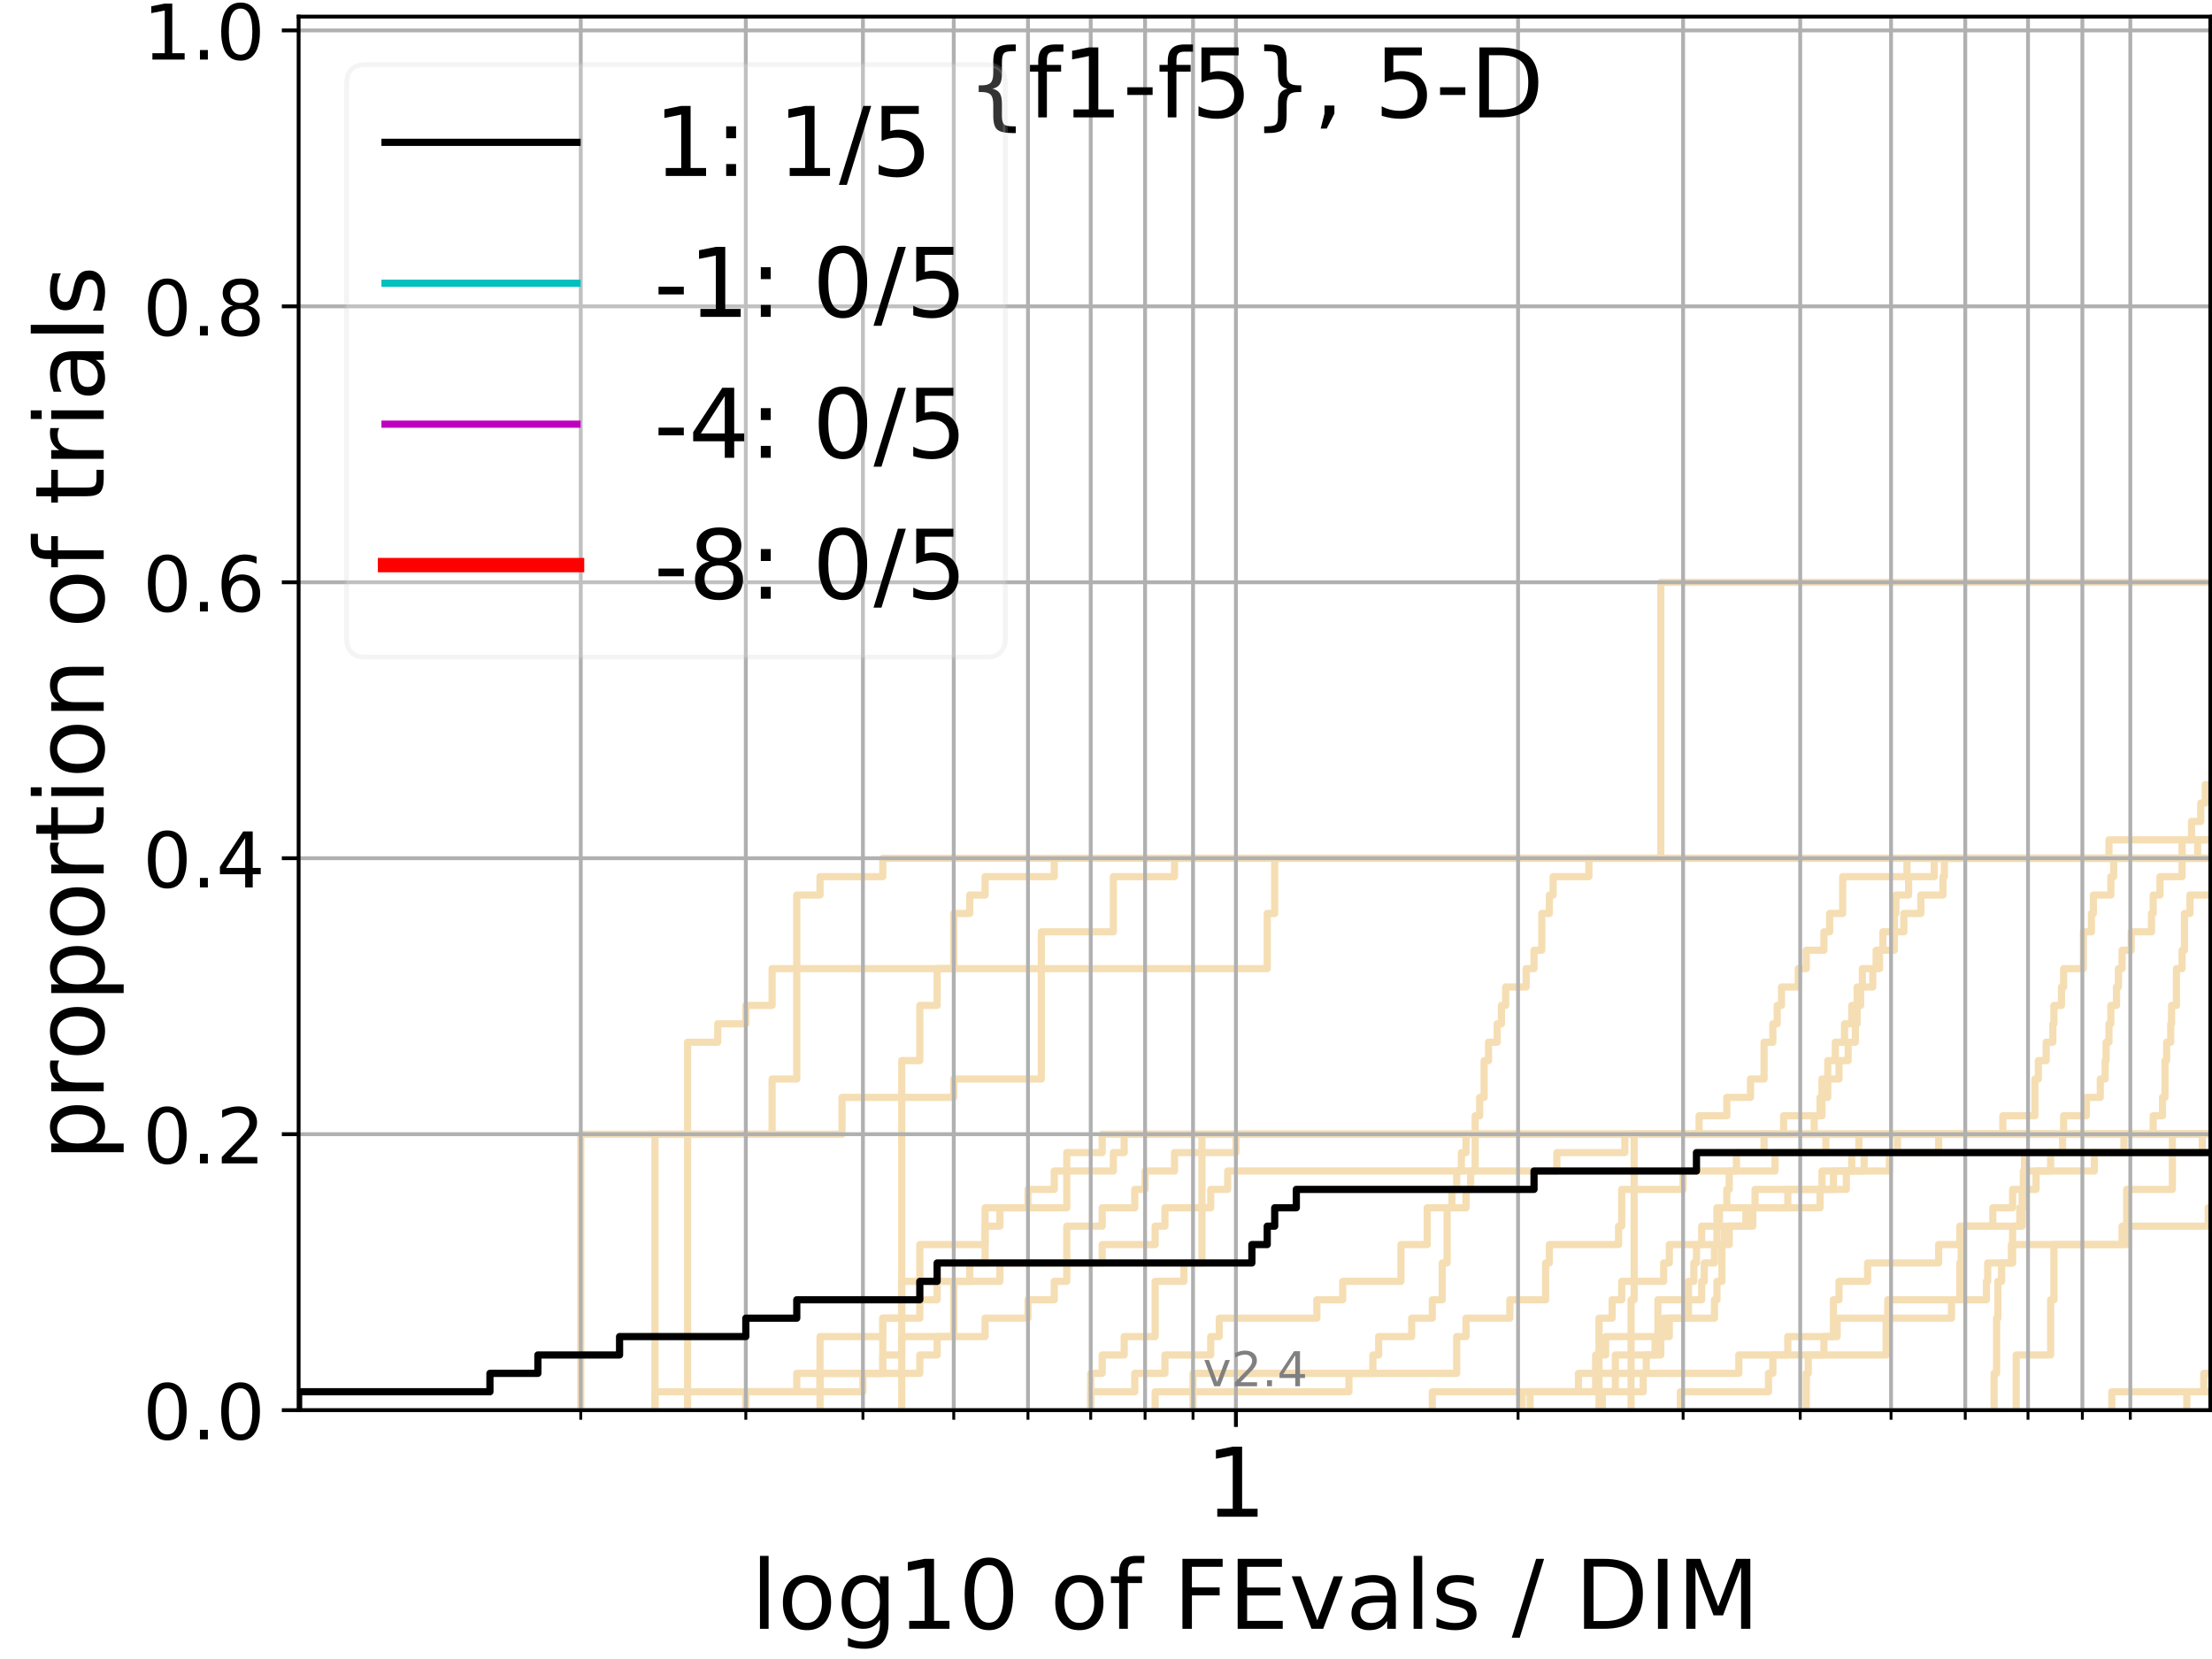 <?xml version="1.0" encoding="utf-8" standalone="no"?>
<!DOCTYPE svg PUBLIC "-//W3C//DTD SVG 1.1//EN"
  "http://www.w3.org/Graphics/SVG/1.1/DTD/svg11.dtd">
<!-- Created with matplotlib (https://matplotlib.org/) -->
<svg height="345.6pt" version="1.1" viewBox="0 0 460.8 345.6" width="460.8pt" xmlns="http://www.w3.org/2000/svg" xmlns:xlink="http://www.w3.org/1999/xlink">
 <defs>
  <style type="text/css">
*{stroke-linecap:butt;stroke-linejoin:round;}
  </style>
 </defs>
 <g id="figure_1">
  <g id="patch_1">
   <path d="M 0 345.6 
L 460.8 345.6 
L 460.8 0 
L 0 0 
z
" style="fill:#ffffff;"/>
  </g>
  <g id="axes_1">
   <g id="patch_2">
    <path d="M 62.208 293.76 
L 460.8 293.76 
L 460.8 3.456 
L 62.208 3.456 
z
" style="fill:#ffffff;"/>
   </g>
   <g id="line2d_1">
    <path clip-path="url(#p53e8b91b74)" d="M 415.402 293.76 
L 415.402 289.928 
L 415.402 289.928 
L 415.402 286.095 
L 415.927 286.095 
L 415.927 282.263 
L 415.927 282.263 
L 415.927 278.43 
L 415.927 278.43 
L 415.927 274.598 
L 416.188 274.598 
L 416.188 270.766 
L 416.188 270.766 
L 416.188 266.933 
L 416.967 266.933 
L 416.967 263.101 
L 419.263 263.101 
L 419.263 259.268 
L 419.263 259.268 
L 419.263 255.436 
L 420.759 255.436 
L 420.759 251.604 
L 421.498 251.604 
L 421.498 247.771 
L 424.152 247.771 
L 424.152 243.939 
L 427.185 243.939 
L 427.185 240.106 
L 429.669 240.106 
L 429.669 236.274 
L 448.547 236.274 
L 448.547 232.442 
L 450.484 232.442 
L 450.484 228.609 
L 451.005 228.609 
L 451.005 224.777 
L 451.005 224.777 
L 451.005 220.944 
L 451.35 220.944 
L 451.35 217.112 
L 452.208 217.112 
L 452.208 213.28 
L 452.378 213.28 
L 452.378 209.447 
L 453.394 209.447 
L 453.394 205.615 
L 453.394 205.615 
L 453.394 201.782 
L 454.563 201.782 
L 454.563 197.95 
L 455.06 197.95 
L 455.06 194.118 
L 455.06 194.118 
L 455.06 190.285 
L 456.207 190.285 
L 456.207 186.453 
L 461.8 186.453 
" style="fill:none;stroke:#f5deb3;stroke-linecap:square;stroke-width:1.5;"/>
   </g>
   <g id="line2d_2">
    <path clip-path="url(#p53e8b91b74)" d="M 339.783 293.76 
L 339.783 282.263 
L 339.783 282.263 
L 339.783 270.766 
L 340.423 270.766 
L 340.423 259.268 
L 340.423 259.268 
L 340.423 247.771 
L 340.423 247.771 
L 340.423 236.274 
L 461.8 236.274 
" style="fill:none;stroke:#f5deb3;stroke-linecap:square;stroke-width:1.5;"/>
   </g>
   <g id="line2d_3">
    <path clip-path="url(#p53e8b91b74)" d="M 187.845 293.76 
L 187.845 289.928 
L 187.845 289.928 
L 187.845 286.095 
L 187.845 286.095 
L 187.845 282.263 
L 187.845 282.263 
L 187.845 278.43 
L 187.845 278.43 
L 187.845 274.598 
L 187.845 274.598 
L 187.845 270.766 
L 187.845 270.766 
L 187.845 266.933 
L 187.845 266.933 
L 187.845 263.101 
L 187.845 263.101 
L 187.845 259.268 
L 187.845 259.268 
L 187.845 255.436 
L 187.845 255.436 
L 187.845 251.604 
L 187.845 251.604 
L 187.845 247.771 
L 187.845 247.771 
L 187.845 243.939 
L 187.845 243.939 
L 187.845 240.106 
L 187.845 240.106 
L 187.845 236.274 
L 187.845 236.274 
L 187.845 232.442 
L 187.845 232.442 
L 187.845 228.609 
L 187.845 228.609 
L 187.845 224.777 
L 187.845 224.777 
L 187.845 220.944 
L 191.615 220.944 
L 191.615 217.112 
L 191.615 217.112 
L 191.615 213.28 
L 191.615 213.28 
L 191.615 209.447 
L 195.224 209.447 
L 195.224 205.615 
L 195.224 205.615 
L 195.224 201.782 
L 198.685 201.782 
L 198.685 197.95 
L 198.685 197.95 
L 198.685 194.118 
L 198.685 194.118 
L 198.685 190.285 
L 202.011 190.285 
L 202.011 186.453 
L 205.211 186.453 
L 205.211 182.621 
L 219.619 182.621 
L 219.619 178.788 
L 461.8 178.788 
" style="fill:none;stroke:#f5deb3;stroke-linecap:square;stroke-width:1.5;"/>
   </g>
   <g id="line2d_4">
    <path clip-path="url(#p53e8b91b74)" d="M 136.446 293.76 
L 136.446 289.928 
L 170.829 289.928 
L 170.829 286.095 
L 191.615 286.095 
L 191.615 282.263 
L 195.224 282.263 
L 195.224 278.43 
L 205.211 278.43 
L 205.211 274.598 
L 214.146 274.598 
L 214.146 270.766 
L 219.619 270.766 
L 219.619 266.933 
L 222.228 266.933 
L 222.228 263.101 
L 222.228 263.101 
L 222.228 259.268 
L 222.228 259.268 
L 222.228 255.436 
L 229.606 255.436 
L 229.606 251.604 
L 236.394 251.604 
L 236.394 247.771 
L 238.541 247.771 
L 238.541 243.939 
L 244.673 243.939 
L 244.673 240.106 
L 257.463 240.106 
L 257.463 236.274 
L 429.891 236.274 
L 429.891 232.442 
L 434.639 232.442 
L 434.639 228.609 
L 437.528 228.609 
L 437.528 224.777 
L 438.537 224.777 
L 438.537 220.944 
L 438.737 220.944 
L 438.737 217.112 
L 439.335 217.112 
L 439.335 213.28 
L 439.731 213.28 
L 439.731 209.447 
L 440.909 209.447 
L 440.909 205.615 
L 441.298 205.615 
L 441.298 201.782 
L 442.07 201.782 
L 442.07 197.95 
L 443.972 197.95 
L 443.972 194.118 
L 448.19 194.118 
L 448.19 190.285 
L 448.547 190.285 
L 448.547 186.453 
L 449.96 186.453 
L 449.96 182.621 
L 454.563 182.621 
L 454.563 178.788 
L 461.8 178.788 
" style="fill:none;stroke:#f5deb3;stroke-linecap:square;stroke-width:1.5;"/>
   </g>
   <g id="line2d_5">
    <path clip-path="url(#p53e8b91b74)" d="M 439.928 293.76 
L 439.928 289.928 
L 459.087 289.928 
L 459.087 286.095 
L 461.8 286.095 
" style="fill:none;stroke:#f5deb3;stroke-linecap:square;stroke-width:1.5;"/>
   </g>
   <g id="line2d_6"/>
   <g id="line2d_7">
    <path clip-path="url(#p53e8b91b74)" d="M 333.795 293.76 
L 333.795 289.928 
L 336.509 289.928 
L 336.509 286.095 
L 342.936 286.095 
L 342.936 282.263 
L 345.976 282.263 
L 345.976 278.43 
L 347.748 278.43 
L 347.748 274.598 
L 351.746 274.598 
L 351.746 266.933 
L 352.855 266.933 
L 352.855 263.101 
L 353.404 263.101 
L 353.404 259.268 
L 354.491 259.268 
L 354.491 255.436 
L 357.671 255.436 
L 357.671 251.604 
L 359.727 251.604 
L 359.727 247.771 
L 360.233 247.771 
L 360.233 243.939 
L 361.734 243.939 
L 361.734 240.106 
L 367.485 240.106 
L 367.485 236.274 
L 461.8 236.274 
L 461.8 236.274 
" style="fill:none;stroke:#f5deb3;stroke-linecap:square;stroke-width:1.5;"/>
   </g>
   <g id="line2d_8">
    <path clip-path="url(#p53e8b91b74)" d="M 0 0 
" style="fill:none;stroke:#f5deb3;stroke-linecap:square;stroke-width:1.5;"/>
   </g>
   <g id="line2d_9">
    <path clip-path="url(#p53e8b91b74)" d="M 227.218 293.76 
L 227.218 289.928 
L 236.394 289.928 
L 236.394 286.095 
L 242.678 286.095 
L 242.678 282.263 
L 252.216 282.263 
L 252.216 278.43 
L 254.001 278.43 
L 254.001 274.598 
L 274.325 274.598 
L 274.325 270.766 
L 279.711 270.766 
L 279.711 266.933 
L 291.846 266.933 
L 291.846 263.101 
L 291.846 263.101 
L 291.846 259.268 
L 297.318 259.268 
L 297.318 255.436 
L 297.318 255.436 
L 297.318 251.604 
L 302.459 251.604 
L 302.459 247.771 
L 303.451 247.771 
L 303.451 243.939 
L 304.431 243.939 
L 304.431 240.106 
L 305.4 240.106 
L 305.4 236.274 
L 461.8 236.274 
" style="fill:none;stroke:#f5deb3;stroke-linecap:square;stroke-width:1.5;"/>
   </g>
   <g id="line2d_10">
    <path clip-path="url(#p53e8b91b74)" d="M 317.084 293.76 
L 317.084 289.928 
L 332.405 289.928 
L 332.405 286.095 
L 333.103 286.095 
L 333.103 274.598 
L 335.838 274.598 
L 335.838 270.766 
L 337.834 270.766 
L 337.834 266.933 
L 346.571 266.933 
L 346.571 263.101 
L 347.748 263.101 
L 347.748 259.268 
L 359.218 259.268 
L 359.218 255.436 
L 365.136 255.436 
L 365.136 251.604 
L 379.155 251.604 
L 379.155 247.771 
L 379.558 247.771 
L 379.558 243.939 
L 393.6 243.939 
L 393.6 240.106 
L 395.286 240.106 
L 395.286 236.274 
L 461.8 236.274 
L 461.8 236.274 
" style="fill:none;stroke:#f5deb3;stroke-linecap:square;stroke-width:1.5;"/>
   </g>
   <g id="line2d_11">
    <path clip-path="url(#p53e8b91b74)" d="M 155.368 293.76 
L 155.368 289.928 
L 179.763 289.928 
L 179.763 286.095 
L 183.901 286.095 
L 183.901 282.263 
L 183.901 282.263 
L 183.901 278.43 
L 183.901 278.43 
L 183.901 274.598 
L 187.845 274.598 
L 187.845 270.766 
L 187.845 270.766 
L 187.845 266.933 
L 191.615 266.933 
L 191.615 263.101 
L 191.615 263.101 
L 191.615 259.268 
L 205.211 259.268 
L 205.211 255.436 
L 205.211 255.436 
L 205.211 251.604 
L 222.228 251.604 
L 222.228 247.771 
L 222.228 247.771 
L 222.228 243.939 
L 231.93 243.939 
L 231.93 240.106 
L 234.191 240.106 
L 234.191 236.274 
L 417.226 236.274 
L 417.226 232.442 
L 423.914 232.442 
L 423.914 228.609 
L 423.914 228.609 
L 423.914 224.777 
L 424.625 224.777 
L 424.625 220.944 
L 426.263 220.944 
L 426.263 217.112 
L 427.642 217.112 
L 427.642 213.28 
L 427.87 213.28 
L 427.87 209.447 
L 429.446 209.447 
L 429.446 205.615 
L 429.891 205.615 
L 429.891 201.782 
L 434.007 201.782 
L 434.007 197.95 
L 434.007 197.95 
L 434.007 194.118 
L 435.683 194.118 
L 435.683 190.285 
L 436.096 190.285 
L 436.096 186.453 
L 439.731 186.453 
L 439.731 182.621 
L 440.322 182.621 
L 440.322 178.788 
L 461.8 178.788 
" style="fill:none;stroke:#f5deb3;stroke-linecap:square;stroke-width:1.5;"/>
   </g>
   <g id="line2d_12">
    <path clip-path="url(#p53e8b91b74)" d="M 143.234 293.76 
L 143.234 289.928 
L 143.234 289.928 
L 143.234 286.095 
L 143.234 286.095 
L 143.234 282.263 
L 143.234 282.263 
L 143.234 278.43 
L 143.234 278.43 
L 143.234 274.598 
L 143.234 274.598 
L 143.234 270.766 
L 143.234 270.766 
L 143.234 266.933 
L 143.234 266.933 
L 143.234 263.101 
L 143.234 263.101 
L 143.234 259.268 
L 143.234 259.268 
L 143.234 255.436 
L 143.234 255.436 
L 143.234 251.604 
L 143.234 251.604 
L 143.234 247.771 
L 143.234 247.771 
L 143.234 243.939 
L 143.234 243.939 
L 143.234 240.106 
L 143.234 240.106 
L 143.234 236.274 
L 175.414 236.274 
L 175.414 232.442 
L 175.414 232.442 
L 175.414 228.609 
L 198.685 228.609 
L 198.685 224.777 
L 216.926 224.777 
L 216.926 220.944 
L 216.926 220.944 
L 216.926 217.112 
L 216.926 217.112 
L 216.926 213.28 
L 216.926 213.28 
L 216.926 209.447 
L 216.926 209.447 
L 216.926 205.615 
L 216.926 205.615 
L 216.926 201.782 
L 216.926 201.782 
L 216.926 197.95 
L 216.926 197.95 
L 216.926 194.118 
L 231.93 194.118 
L 231.93 190.285 
L 231.93 190.285 
L 231.93 186.453 
L 231.93 186.453 
L 231.93 182.621 
L 244.673 182.621 
L 244.673 178.788 
L 454.563 178.788 
L 454.563 174.956 
L 456.532 174.956 
L 456.532 171.123 
L 458.455 171.123 
L 458.455 167.291 
L 459.401 167.291 
L 459.401 163.459 
L 461.8 163.459 
" style="fill:none;stroke:#f5deb3;stroke-linecap:square;stroke-width:1.5;"/>
   </g>
   <g id="line2d_13">
    <path clip-path="url(#p53e8b91b74)" d="M 420.014 293.76 
L 420.014 289.928 
L 420.014 289.928 
L 420.014 286.095 
L 420.014 286.095 
L 420.014 282.263 
L 427.185 282.263 
L 427.185 278.43 
L 427.185 278.43 
L 427.185 274.598 
L 427.185 274.598 
L 427.185 270.766 
L 427.87 270.766 
L 427.87 266.933 
L 427.87 266.933 
L 427.87 263.101 
L 427.87 263.101 
L 427.87 259.268 
L 443.026 259.268 
L 443.026 255.436 
L 443.026 255.436 
L 443.026 251.604 
L 443.026 251.604 
L 443.026 247.771 
L 452.548 247.771 
L 452.548 243.939 
L 452.548 243.939 
L 452.548 240.106 
L 452.548 240.106 
L 452.548 236.274 
L 461.8 236.274 
" style="fill:none;stroke:#f5deb3;stroke-linecap:square;stroke-width:1.5;"/>
   </g>
   <g id="line2d_14">
    <path clip-path="url(#p53e8b91b74)" d="M 227.218 293.76 
L 227.218 289.928 
L 227.218 289.928 
L 227.218 286.095 
L 229.606 286.095 
L 229.606 282.263 
L 234.191 282.263 
L 234.191 278.43 
L 240.635 278.43 
L 240.635 274.598 
L 240.635 274.598 
L 240.635 270.766 
L 240.635 270.766 
L 240.635 266.933 
L 246.623 266.933 
L 246.623 263.101 
L 250.392 263.101 
L 250.392 259.268 
L 250.392 259.268 
L 250.392 255.436 
L 250.392 255.436 
L 250.392 251.604 
L 250.392 251.604 
L 250.392 247.771 
L 250.392 247.771 
L 250.392 243.939 
L 250.392 243.939 
L 250.392 240.106 
L 250.392 240.106 
L 250.392 236.274 
L 353.949 236.274 
L 353.949 232.442 
L 359.727 232.442 
L 359.727 228.609 
L 364.659 228.609 
L 364.659 224.777 
L 367.485 224.777 
L 367.485 220.944 
L 367.485 220.944 
L 367.485 217.112 
L 369.319 217.112 
L 369.319 213.28 
L 370.221 213.28 
L 370.221 209.447 
L 371.114 209.447 
L 371.114 205.615 
L 374.593 205.615 
L 374.593 201.782 
L 376.281 201.782 
L 376.281 197.95 
L 379.959 197.95 
L 379.959 194.118 
L 381.151 194.118 
L 381.151 190.285 
L 383.868 190.285 
L 383.868 186.453 
L 383.868 186.453 
L 383.868 182.621 
L 397.266 182.621 
L 397.266 178.788 
L 461.8 178.788 
" style="fill:none;stroke:#f5deb3;stroke-linecap:square;stroke-width:1.5;"/>
   </g>
   <g id="line2d_15">
    <path clip-path="url(#p53e8b91b74)" style="fill:none;stroke:#f5deb3;stroke-linecap:square;stroke-width:1.5;"/>
   </g>
   <g id="line2d_16">
    <path clip-path="url(#p53e8b91b74)" d="M 455.553 293.76 
L 455.553 289.928 
L 461.8 289.928 
L 461.8 289.928 
" style="fill:none;stroke:#f5deb3;stroke-linecap:square;stroke-width:1.5;"/>
   </g>
   <g id="line2d_17">
    <path clip-path="url(#p53e8b91b74)" d="M 333.103 293.76 
L 333.103 289.928 
L 342.315 289.928 
L 342.315 286.095 
L 362.229 286.095 
L 362.229 282.263 
L 379.959 282.263 
L 379.959 278.43 
L 382.714 278.43 
L 382.714 274.598 
L 406.526 274.598 
L 406.526 270.766 
L 413.807 270.766 
L 413.807 266.933 
L 414.075 266.933 
L 414.075 263.101 
L 419.011 263.101 
L 419.011 259.268 
L 442.07 259.268 
L 442.07 255.436 
L 460.026 255.436 
L 460.026 251.604 
L 461.108 251.604 
L 461.108 247.771 
L 461.8 247.771 
" style="fill:none;stroke:#f5deb3;stroke-linecap:square;stroke-width:1.5;"/>
   </g>
   <g id="line2d_18">
    <path clip-path="url(#p53e8b91b74)" d="M 136.446 293.76 
L 136.446 289.928 
L 136.446 289.928 
L 136.446 286.095 
L 136.446 286.095 
L 136.446 282.263 
L 136.446 282.263 
L 136.446 278.43 
L 136.446 278.43 
L 136.446 274.598 
L 136.446 274.598 
L 136.446 270.766 
L 136.446 270.766 
L 136.446 266.933 
L 136.446 266.933 
L 136.446 263.101 
L 136.446 263.101 
L 136.446 259.268 
L 136.446 259.268 
L 136.446 255.436 
L 136.446 255.436 
L 136.446 251.604 
L 136.446 251.604 
L 136.446 247.771 
L 136.446 247.771 
L 136.446 243.939 
L 136.446 243.939 
L 136.446 240.106 
L 136.446 240.106 
L 136.446 236.274 
L 143.234 236.274 
L 143.234 232.442 
L 143.234 232.442 
L 143.234 228.609 
L 143.234 228.609 
L 143.234 224.777 
L 143.234 224.777 
L 143.234 220.944 
L 143.234 220.944 
L 143.234 217.112 
L 149.518 217.112 
L 149.518 213.28 
L 155.368 213.28 
L 155.368 209.447 
L 160.841 209.447 
L 160.841 205.615 
L 160.841 205.615 
L 160.841 201.782 
L 165.982 201.782 
L 165.982 197.95 
L 165.982 197.95 
L 165.982 194.118 
L 165.982 194.118 
L 165.982 190.285 
L 165.982 190.285 
L 165.982 186.453 
L 170.829 186.453 
L 170.829 182.621 
L 183.901 182.621 
L 183.901 178.788 
L 461.8 178.788 
" style="fill:none;stroke:#f5deb3;stroke-linecap:square;stroke-width:1.5;"/>
   </g>
   <g id="line2d_19">
    <path clip-path="url(#p53e8b91b74)" d="M 0 0 
" style="fill:none;stroke:#f5deb3;stroke-linecap:square;stroke-width:1.5;"/>
   </g>
   <g id="line2d_20">
    <path clip-path="url(#p53e8b91b74)" d="M 155.368 293.76 
L 155.368 289.928 
L 165.982 289.928 
L 165.982 286.095 
L 170.829 286.095 
L 170.829 282.263 
L 170.829 282.263 
L 170.829 278.43 
L 183.901 278.43 
L 183.901 274.598 
L 191.615 274.598 
L 191.615 270.766 
L 195.224 270.766 
L 195.224 266.933 
L 202.011 266.933 
L 202.011 263.101 
L 205.211 263.101 
L 205.211 259.268 
L 205.211 259.268 
L 205.211 255.436 
L 208.295 255.436 
L 208.295 251.604 
L 214.146 251.604 
L 214.146 247.771 
L 219.619 247.771 
L 219.619 243.939 
L 222.228 243.939 
L 222.228 240.106 
L 229.606 240.106 
L 229.606 236.274 
L 371.556 236.274 
L 371.556 232.442 
L 379.155 232.442 
L 379.155 228.609 
L 379.558 228.609 
L 379.558 224.777 
L 380.755 224.777 
L 380.755 220.944 
L 382.326 220.944 
L 382.326 217.112 
L 384.249 217.112 
L 384.249 213.28 
L 385.756 213.28 
L 385.756 209.447 
L 386.87 209.447 
L 386.87 205.615 
L 390.125 205.615 
L 390.125 201.782 
L 390.831 201.782 
L 390.831 197.95 
L 394.616 197.95 
L 394.616 194.118 
L 396.611 194.118 
L 396.611 190.285 
L 400.152 190.285 
L 400.152 186.453 
L 404.753 186.453 
L 404.753 182.621 
L 405.051 182.621 
L 405.051 178.788 
L 439.335 178.788 
L 439.335 174.956 
L 461.8 174.956 
" style="fill:none;stroke:#f5deb3;stroke-linecap:square;stroke-width:1.5;"/>
   </g>
   <g id="line2d_21">
    <path clip-path="url(#p53e8b91b74)" d="M 0 0 
" style="fill:none;stroke:#f5deb3;stroke-linecap:square;stroke-width:1.5;"/>
   </g>
   <g id="line2d_22">
    <path clip-path="url(#p53e8b91b74)" d="M 170.829 293.76 
L 170.829 289.928 
L 170.829 289.928 
L 170.829 286.095 
L 183.901 286.095 
L 183.901 282.263 
L 187.845 282.263 
L 187.845 278.43 
L 198.685 278.43 
L 198.685 274.598 
L 198.685 274.598 
L 198.685 270.766 
L 198.685 270.766 
L 198.685 266.933 
L 208.295 266.933 
L 208.295 263.101 
L 229.606 263.101 
L 229.606 259.268 
L 240.635 259.268 
L 240.635 255.436 
L 242.678 255.436 
L 242.678 251.604 
L 252.216 251.604 
L 252.216 247.771 
L 255.75 247.771 
L 255.75 243.939 
L 324.323 243.939 
L 324.323 240.106 
L 338.489 240.106 
L 338.489 236.274 
L 377.935 236.274 
L 377.935 232.442 
L 379.558 232.442 
L 379.558 228.609 
L 380.755 228.609 
L 380.755 224.777 
L 383.1 224.777 
L 383.1 220.944 
L 385.006 220.944 
L 385.006 217.112 
L 386.5 217.112 
L 386.5 213.28 
L 386.87 213.28 
L 386.87 209.447 
L 387.604 209.447 
L 387.604 205.615 
L 387.969 205.615 
L 387.969 201.782 
L 391.532 201.782 
L 391.532 197.95 
L 392.227 197.95 
L 392.227 194.118 
L 394.616 194.118 
L 394.616 190.285 
L 394.952 190.285 
L 394.952 186.453 
L 397.592 186.453 
L 397.592 182.621 
L 402.942 182.621 
L 402.942 178.788 
L 457.819 178.788 
L 457.819 174.956 
L 461.8 174.956 
" style="fill:none;stroke:#f5deb3;stroke-linecap:square;stroke-width:1.5;"/>
   </g>
   <g id="line2d_23">
    <path clip-path="url(#p53e8b91b74)" d="M 298.372 293.76 
L 298.372 289.928 
L 328.826 289.928 
L 328.826 286.095 
L 332.405 286.095 
L 332.405 282.263 
L 334.482 282.263 
L 334.482 278.43 
L 345.376 278.43 
L 345.376 274.598 
L 345.376 274.598 
L 345.376 270.766 
L 354.491 270.766 
L 354.491 266.933 
L 355.029 266.933 
L 355.029 263.101 
L 357.149 263.101 
L 357.149 259.268 
L 357.671 259.268 
L 357.671 255.436 
L 358.19 255.436 
L 358.19 251.604 
L 372.435 251.604 
L 372.435 247.771 
L 381.936 247.771 
L 381.936 243.939 
L 388.332 243.939 
L 388.332 240.106 
L 403.853 240.106 
L 403.853 236.274 
L 461.8 236.274 
" style="fill:none;stroke:#f5deb3;stroke-linecap:square;stroke-width:1.5;"/>
   </g>
   <g id="line2d_24">
    <path clip-path="url(#p53e8b91b74)" d="M 376.281 293.76 
L 376.281 289.928 
L 376.281 289.928 
L 376.281 286.095 
L 376.697 286.095 
L 376.697 282.263 
L 392.917 282.263 
L 392.917 278.43 
L 392.917 278.43 
L 392.917 274.598 
L 393.259 274.598 
L 393.259 270.766 
L 408.263 270.766 
L 408.263 266.933 
L 408.263 266.933 
L 408.263 263.101 
L 408.549 263.101 
L 408.549 259.268 
L 408.834 259.268 
L 408.834 255.436 
L 421.252 255.436 
L 421.252 251.604 
L 421.252 251.604 
L 421.252 247.771 
L 421.498 247.771 
L 421.498 243.939 
L 421.743 243.939 
L 421.743 240.106 
L 442.454 240.106 
L 442.454 236.274 
L 461.8 236.274 
" style="fill:none;stroke:#f5deb3;stroke-linecap:square;stroke-width:1.5;"/>
   </g>
   <g id="line2d_25">
    <path clip-path="url(#p53e8b91b74)" d="M 318.747 293.76 
L 318.747 289.928 
L 333.103 289.928 
L 333.103 286.095 
L 336.509 286.095 
L 336.509 282.263 
L 344.773 282.263 
L 344.773 278.43 
L 346.571 278.43 
L 346.571 274.598 
L 357.149 274.598 
L 357.149 270.766 
L 357.671 270.766 
L 357.671 266.933 
L 358.705 266.933 
L 358.705 263.101 
L 358.705 263.101 
L 358.705 259.268 
L 360.233 259.268 
L 360.233 255.436 
L 363.695 255.436 
L 363.695 251.604 
L 365.611 251.604 
L 365.611 247.771 
L 384.628 247.771 
L 384.628 243.939 
L 385.756 243.939 
L 385.756 240.106 
L 387.238 240.106 
L 387.238 236.274 
L 461.8 236.274 
" style="fill:none;stroke:#f5deb3;stroke-linecap:square;stroke-width:1.5;"/>
   </g>
   <g id="line2d_26">
    <path clip-path="url(#p53e8b91b74)" d="M 0 0 
" style="fill:none;stroke:#f5deb3;stroke-linecap:square;stroke-width:1.5;"/>
   </g>
   <g id="line2d_27">
    <path clip-path="url(#p53e8b91b74)" d="M 350.056 293.76 
L 350.056 289.928 
L 368.407 289.928 
L 368.407 286.095 
L 369.319 286.095 
L 369.319 282.263 
L 372.435 282.263 
L 372.435 278.43 
L 381.936 278.43 
L 381.936 274.598 
L 381.936 274.598 
L 381.936 270.766 
L 383.1 270.766 
L 383.1 266.933 
L 389.053 266.933 
L 389.053 263.101 
L 403.853 263.101 
L 403.853 259.268 
L 408.263 259.268 
L 408.263 255.436 
L 415.138 255.436 
L 415.138 251.604 
L 419.263 251.604 
L 419.263 247.771 
L 421.743 247.771 
L 421.743 243.939 
L 436.302 243.939 
L 436.302 240.106 
L 458.772 240.106 
L 458.772 236.274 
L 461.8 236.274 
" style="fill:none;stroke:#f5deb3;stroke-linecap:square;stroke-width:1.5;"/>
   </g>
   <g id="line2d_28">
    <path clip-path="url(#p53e8b91b74)" d="M 248.529 293.76 
L 248.529 289.928 
L 281.006 289.928 
L 281.006 286.095 
L 303.451 286.095 
L 303.451 282.263 
L 303.451 282.263 
L 303.451 278.43 
L 305.4 278.43 
L 305.4 274.598 
L 314.527 274.598 
L 314.527 270.766 
L 321.978 270.766 
L 321.978 266.933 
L 321.978 266.933 
L 321.978 263.101 
L 322.767 263.101 
L 322.767 259.268 
L 337.174 259.268 
L 337.174 255.436 
L 337.834 255.436 
L 337.834 251.604 
L 337.834 251.604 
L 337.834 247.771 
L 350.623 247.771 
L 350.623 243.939 
L 369.771 243.939 
L 369.771 240.106 
L 380.358 240.106 
L 380.358 236.274 
L 461.8 236.274 
" style="fill:none;stroke:#f5deb3;stroke-linecap:square;stroke-width:1.5;"/>
   </g>
   <g id="line2d_29">
    <path clip-path="url(#p53e8b91b74)" d="M 120.986 293.76 
L 120.986 289.928 
L 120.986 289.928 
L 120.986 286.095 
L 120.986 286.095 
L 120.986 282.263 
L 120.986 282.263 
L 120.986 278.43 
L 120.986 278.43 
L 120.986 274.598 
L 120.986 274.598 
L 120.986 270.766 
L 120.986 270.766 
L 120.986 266.933 
L 120.986 266.933 
L 120.986 263.101 
L 120.986 263.101 
L 120.986 259.268 
L 120.986 259.268 
L 120.986 255.436 
L 120.986 255.436 
L 120.986 251.604 
L 120.986 251.604 
L 120.986 247.771 
L 120.986 247.771 
L 120.986 243.939 
L 120.986 243.939 
L 120.986 240.106 
L 120.986 240.106 
L 120.986 236.274 
L 160.841 236.274 
L 160.841 232.442 
L 160.841 232.442 
L 160.841 228.609 
L 160.841 228.609 
L 160.841 224.777 
L 165.982 224.777 
L 165.982 220.944 
L 165.982 220.944 
L 165.982 217.112 
L 165.982 217.112 
L 165.982 213.28 
L 165.982 213.28 
L 165.982 209.447 
L 165.982 209.447 
L 165.982 205.615 
L 165.982 205.615 
L 165.982 201.782 
L 263.989 201.782 
L 263.989 197.95 
L 263.989 197.95 
L 263.989 194.118 
L 263.989 194.118 
L 263.989 190.285 
L 265.545 190.285 
L 265.545 186.453 
L 265.545 186.453 
L 265.545 182.621 
L 265.545 182.621 
L 265.545 178.788 
L 461.8 178.788 
" style="fill:none;stroke:#f5deb3;stroke-linecap:square;stroke-width:1.5;"/>
   </g>
   <g id="line2d_30">
    <path clip-path="url(#p53e8b91b74)" d="M 240.635 293.76 
L 240.635 289.928 
L 248.529 289.928 
L 248.529 286.095 
L 285.995 286.095 
L 285.995 282.263 
L 287.198 282.263 
L 287.198 278.43 
L 294.077 278.43 
L 294.077 274.598 
L 298.372 274.598 
L 298.372 270.766 
L 300.44 270.766 
L 300.44 266.933 
L 300.44 266.933 
L 300.44 263.101 
L 301.456 263.101 
L 301.456 259.268 
L 301.456 259.268 
L 301.456 255.436 
L 301.456 255.436 
L 301.456 251.604 
L 305.4 251.604 
L 305.4 247.771 
L 306.359 247.771 
L 306.359 243.939 
L 307.306 243.939 
L 307.306 240.106 
L 307.306 240.106 
L 307.306 236.274 
L 307.306 236.274 
L 307.306 232.442 
L 308.243 232.442 
L 308.243 228.609 
L 309.17 228.609 
L 309.17 224.777 
L 309.17 224.777 
L 309.17 220.944 
L 310.087 220.944 
L 310.087 217.112 
L 311.891 217.112 
L 311.891 213.28 
L 312.779 213.28 
L 312.779 209.447 
L 313.658 209.447 
L 313.658 205.615 
L 317.92 205.615 
L 317.92 201.782 
L 319.566 201.782 
L 319.566 197.95 
L 321.182 197.95 
L 321.182 194.118 
L 321.182 194.118 
L 321.182 190.285 
L 322.767 190.285 
L 322.767 186.453 
L 323.548 186.453 
L 323.548 182.621 
L 330.991 182.621 
L 330.991 178.788 
L 345.976 178.788 
L 345.976 174.956 
L 345.976 174.956 
L 345.976 171.123 
L 345.976 171.123 
L 345.976 167.291 
L 345.976 167.291 
L 345.976 163.459 
L 345.976 163.459 
L 345.976 159.626 
L 345.976 159.626 
L 345.976 155.794 
L 345.976 155.794 
L 345.976 151.961 
L 345.976 151.961 
L 345.976 148.129 
L 345.976 148.129 
L 345.976 144.297 
L 345.976 144.297 
L 345.976 140.464 
L 345.976 140.464 
L 345.976 136.632 
L 345.976 136.632 
L 345.976 132.799 
L 345.976 132.799 
L 345.976 128.967 
L 345.976 128.967 
L 345.976 125.135 
L 345.976 125.135 
L 345.976 121.302 
L 345.976 121.302 
L 345.976 121.302 
L 460.8 121.302 
" style="fill:none;stroke:#f5deb3;stroke-linecap:square;stroke-width:1.5;"/>
   </g>
   <g id="matplotlib.axis_1">
    <g id="xtick_1">
     <g id="line2d_31">
      <path clip-path="url(#p53e8b91b74)" d="M 257.463 293.76 
L 257.463 3.456 
" style="fill:none;stroke:#b0b0b0;stroke-linecap:square;stroke-width:0.8;"/>
     </g>
     <g id="line2d_32">
      <defs>
       <path d="M 0 0 
L 0 3.5 
" id="m841657c4f8" style="stroke:#000000;stroke-width:0.8;"/>
      </defs>
      <g>
       <use style="stroke:#000000;stroke-width:0.8;" x="257.463" xlink:href="#m841657c4f8" y="293.76"/>
      </g>
     </g>
     <g id="text_1">
      <!-- 1 -->
      <defs>
       <path d="M 12.406 8.297 
L 28.516 8.297 
L 28.516 63.922 
L 10.984 60.406 
L 10.984 69.391 
L 28.422 72.906 
L 38.281 72.906 
L 38.281 8.297 
L 54.391 8.297 
L 54.391 0 
L 12.406 0 
z
" id="DejaVuSans-49"/>
      </defs>
      <g transform="translate(251.1 315.957)scale(0.2 -0.2)">
       <use xlink:href="#DejaVuSans-49"/>
      </g>
     </g>
    </g>
    <g id="xtick_2">
     <g id="line2d_33">
      <path clip-path="url(#p53e8b91b74)" d="M 120.986 293.76 
L 120.986 3.456 
" style="fill:none;stroke:#b0b0b0;stroke-linecap:square;stroke-width:0.8;"/>
     </g>
     <g id="line2d_34">
      <defs>
       <path d="M 0 0 
L 0 2 
" id="ma9d723d7d6" style="stroke:#000000;stroke-width:0.6;"/>
      </defs>
      <g>
       <use style="stroke:#000000;stroke-width:0.6;" x="120.986" xlink:href="#ma9d723d7d6" y="293.76"/>
      </g>
     </g>
    </g>
    <g id="xtick_3">
     <g id="line2d_35">
      <path clip-path="url(#p53e8b91b74)" d="M 155.368 293.76 
L 155.368 3.456 
" style="fill:none;stroke:#b0b0b0;stroke-linecap:square;stroke-width:0.8;"/>
     </g>
     <g id="line2d_36">
      <g>
       <use style="stroke:#000000;stroke-width:0.6;" x="155.368" xlink:href="#ma9d723d7d6" y="293.76"/>
      </g>
     </g>
    </g>
    <g id="xtick_4">
     <g id="line2d_37">
      <path clip-path="url(#p53e8b91b74)" d="M 179.763 293.76 
L 179.763 3.456 
" style="fill:none;stroke:#b0b0b0;stroke-linecap:square;stroke-width:0.8;"/>
     </g>
     <g id="line2d_38">
      <g>
       <use style="stroke:#000000;stroke-width:0.6;" x="179.763" xlink:href="#ma9d723d7d6" y="293.76"/>
      </g>
     </g>
    </g>
    <g id="xtick_5">
     <g id="line2d_39">
      <path clip-path="url(#p53e8b91b74)" d="M 198.685 293.76 
L 198.685 3.456 
" style="fill:none;stroke:#b0b0b0;stroke-linecap:square;stroke-width:0.8;"/>
     </g>
     <g id="line2d_40">
      <g>
       <use style="stroke:#000000;stroke-width:0.6;" x="198.685" xlink:href="#ma9d723d7d6" y="293.76"/>
      </g>
     </g>
    </g>
    <g id="xtick_6">
     <g id="line2d_41">
      <path clip-path="url(#p53e8b91b74)" d="M 214.146 293.76 
L 214.146 3.456 
" style="fill:none;stroke:#b0b0b0;stroke-linecap:square;stroke-width:0.8;"/>
     </g>
     <g id="line2d_42">
      <g>
       <use style="stroke:#000000;stroke-width:0.6;" x="214.146" xlink:href="#ma9d723d7d6" y="293.76"/>
      </g>
     </g>
    </g>
    <g id="xtick_7">
     <g id="line2d_43">
      <path clip-path="url(#p53e8b91b74)" d="M 227.218 293.76 
L 227.218 3.456 
" style="fill:none;stroke:#b0b0b0;stroke-linecap:square;stroke-width:0.8;"/>
     </g>
     <g id="line2d_44">
      <g>
       <use style="stroke:#000000;stroke-width:0.6;" x="227.218" xlink:href="#ma9d723d7d6" y="293.76"/>
      </g>
     </g>
    </g>
    <g id="xtick_8">
     <g id="line2d_45">
      <path clip-path="url(#p53e8b91b74)" d="M 238.541 293.76 
L 238.541 3.456 
" style="fill:none;stroke:#b0b0b0;stroke-linecap:square;stroke-width:0.8;"/>
     </g>
     <g id="line2d_46">
      <g>
       <use style="stroke:#000000;stroke-width:0.6;" x="238.541" xlink:href="#ma9d723d7d6" y="293.76"/>
      </g>
     </g>
    </g>
    <g id="xtick_9">
     <g id="line2d_47">
      <path clip-path="url(#p53e8b91b74)" d="M 248.529 293.76 
L 248.529 3.456 
" style="fill:none;stroke:#b0b0b0;stroke-linecap:square;stroke-width:0.8;"/>
     </g>
     <g id="line2d_48">
      <g>
       <use style="stroke:#000000;stroke-width:0.6;" x="248.529" xlink:href="#ma9d723d7d6" y="293.76"/>
      </g>
     </g>
    </g>
    <g id="xtick_10">
     <g id="line2d_49">
      <path clip-path="url(#p53e8b91b74)" d="M 316.241 293.76 
L 316.241 3.456 
" style="fill:none;stroke:#b0b0b0;stroke-linecap:square;stroke-width:0.8;"/>
     </g>
     <g id="line2d_50">
      <g>
       <use style="stroke:#000000;stroke-width:0.6;" x="316.241" xlink:href="#ma9d723d7d6" y="293.76"/>
      </g>
     </g>
    </g>
    <g id="xtick_11">
     <g id="line2d_51">
      <path clip-path="url(#p53e8b91b74)" d="M 350.623 293.76 
L 350.623 3.456 
" style="fill:none;stroke:#b0b0b0;stroke-linecap:square;stroke-width:0.8;"/>
     </g>
     <g id="line2d_52">
      <g>
       <use style="stroke:#000000;stroke-width:0.6;" x="350.623" xlink:href="#ma9d723d7d6" y="293.76"/>
      </g>
     </g>
    </g>
    <g id="xtick_12">
     <g id="line2d_53">
      <path clip-path="url(#p53e8b91b74)" d="M 375.018 293.76 
L 375.018 3.456 
" style="fill:none;stroke:#b0b0b0;stroke-linecap:square;stroke-width:0.8;"/>
     </g>
     <g id="line2d_54">
      <g>
       <use style="stroke:#000000;stroke-width:0.6;" x="375.018" xlink:href="#ma9d723d7d6" y="293.76"/>
      </g>
     </g>
    </g>
    <g id="xtick_13">
     <g id="line2d_55">
      <path clip-path="url(#p53e8b91b74)" d="M 393.94 293.76 
L 393.94 3.456 
" style="fill:none;stroke:#b0b0b0;stroke-linecap:square;stroke-width:0.8;"/>
     </g>
     <g id="line2d_56">
      <g>
       <use style="stroke:#000000;stroke-width:0.6;" x="393.94" xlink:href="#ma9d723d7d6" y="293.76"/>
      </g>
     </g>
    </g>
    <g id="xtick_14">
     <g id="line2d_57">
      <path clip-path="url(#p53e8b91b74)" d="M 409.401 293.76 
L 409.401 3.456 
" style="fill:none;stroke:#b0b0b0;stroke-linecap:square;stroke-width:0.8;"/>
     </g>
     <g id="line2d_58">
      <g>
       <use style="stroke:#000000;stroke-width:0.6;" x="409.401" xlink:href="#ma9d723d7d6" y="293.76"/>
      </g>
     </g>
    </g>
    <g id="xtick_15">
     <g id="line2d_59">
      <path clip-path="url(#p53e8b91b74)" d="M 422.473 293.76 
L 422.473 3.456 
" style="fill:none;stroke:#b0b0b0;stroke-linecap:square;stroke-width:0.8;"/>
     </g>
     <g id="line2d_60">
      <g>
       <use style="stroke:#000000;stroke-width:0.6;" x="422.473" xlink:href="#ma9d723d7d6" y="293.76"/>
      </g>
     </g>
    </g>
    <g id="xtick_16">
     <g id="line2d_61">
      <path clip-path="url(#p53e8b91b74)" d="M 433.796 293.76 
L 433.796 3.456 
" style="fill:none;stroke:#b0b0b0;stroke-linecap:square;stroke-width:0.8;"/>
     </g>
     <g id="line2d_62">
      <g>
       <use style="stroke:#000000;stroke-width:0.6;" x="433.796" xlink:href="#ma9d723d7d6" y="293.76"/>
      </g>
     </g>
    </g>
    <g id="xtick_17">
     <g id="line2d_63">
      <path clip-path="url(#p53e8b91b74)" d="M 443.783 293.76 
L 443.783 3.456 
" style="fill:none;stroke:#b0b0b0;stroke-linecap:square;stroke-width:0.8;"/>
     </g>
     <g id="line2d_64">
      <g>
       <use style="stroke:#000000;stroke-width:0.6;" x="443.783" xlink:href="#ma9d723d7d6" y="293.76"/>
      </g>
     </g>
    </g>
    <g id="text_2">
     <!-- log10 of FEvals / DIM -->
     <defs>
      <path d="M 9.422 75.984 
L 18.406 75.984 
L 18.406 0 
L 9.422 0 
z
" id="DejaVuSans-108"/>
      <path d="M 30.609 48.391 
Q 23.391 48.391 19.188 42.75 
Q 14.984 37.109 14.984 27.297 
Q 14.984 17.484 19.156 11.844 
Q 23.344 6.203 30.609 6.203 
Q 37.797 6.203 41.984 11.859 
Q 46.188 17.531 46.188 27.297 
Q 46.188 37.016 41.984 42.703 
Q 37.797 48.391 30.609 48.391 
z
M 30.609 56 
Q 42.328 56 49.016 48.375 
Q 55.719 40.766 55.719 27.297 
Q 55.719 13.875 49.016 6.219 
Q 42.328 -1.422 30.609 -1.422 
Q 18.844 -1.422 12.172 6.219 
Q 5.516 13.875 5.516 27.297 
Q 5.516 40.766 12.172 48.375 
Q 18.844 56 30.609 56 
z
" id="DejaVuSans-111"/>
      <path d="M 45.406 27.984 
Q 45.406 37.75 41.375 43.109 
Q 37.359 48.484 30.078 48.484 
Q 22.859 48.484 18.828 43.109 
Q 14.797 37.75 14.797 27.984 
Q 14.797 18.266 18.828 12.891 
Q 22.859 7.516 30.078 7.516 
Q 37.359 7.516 41.375 12.891 
Q 45.406 18.266 45.406 27.984 
z
M 54.391 6.781 
Q 54.391 -7.172 48.188 -13.984 
Q 42 -20.797 29.203 -20.797 
Q 24.469 -20.797 20.266 -20.094 
Q 16.062 -19.391 12.109 -17.922 
L 12.109 -9.188 
Q 16.062 -11.328 19.922 -12.344 
Q 23.781 -13.375 27.781 -13.375 
Q 36.625 -13.375 41.016 -8.766 
Q 45.406 -4.156 45.406 5.172 
L 45.406 9.625 
Q 42.625 4.781 38.281 2.391 
Q 33.938 0 27.875 0 
Q 17.828 0 11.672 7.656 
Q 5.516 15.328 5.516 27.984 
Q 5.516 40.672 11.672 48.328 
Q 17.828 56 27.875 56 
Q 33.938 56 38.281 53.609 
Q 42.625 51.219 45.406 46.391 
L 45.406 54.688 
L 54.391 54.688 
z
" id="DejaVuSans-103"/>
      <path d="M 31.781 66.406 
Q 24.172 66.406 20.328 58.906 
Q 16.5 51.422 16.5 36.375 
Q 16.5 21.391 20.328 13.891 
Q 24.172 6.391 31.781 6.391 
Q 39.453 6.391 43.281 13.891 
Q 47.125 21.391 47.125 36.375 
Q 47.125 51.422 43.281 58.906 
Q 39.453 66.406 31.781 66.406 
z
M 31.781 74.219 
Q 44.047 74.219 50.516 64.516 
Q 56.984 54.828 56.984 36.375 
Q 56.984 17.969 50.516 8.266 
Q 44.047 -1.422 31.781 -1.422 
Q 19.531 -1.422 13.062 8.266 
Q 6.594 17.969 6.594 36.375 
Q 6.594 54.828 13.062 64.516 
Q 19.531 74.219 31.781 74.219 
z
" id="DejaVuSans-48"/>
      <path id="DejaVuSans-32"/>
      <path d="M 37.109 75.984 
L 37.109 68.5 
L 28.516 68.5 
Q 23.688 68.5 21.797 66.547 
Q 19.922 64.594 19.922 59.516 
L 19.922 54.688 
L 34.719 54.688 
L 34.719 47.703 
L 19.922 47.703 
L 19.922 0 
L 10.891 0 
L 10.891 47.703 
L 2.297 47.703 
L 2.297 54.688 
L 10.891 54.688 
L 10.891 58.5 
Q 10.891 67.625 15.141 71.797 
Q 19.391 75.984 28.609 75.984 
z
" id="DejaVuSans-102"/>
      <path d="M 9.812 72.906 
L 51.703 72.906 
L 51.703 64.594 
L 19.672 64.594 
L 19.672 43.109 
L 48.578 43.109 
L 48.578 34.812 
L 19.672 34.812 
L 19.672 0 
L 9.812 0 
z
" id="DejaVuSans-70"/>
      <path d="M 9.812 72.906 
L 55.906 72.906 
L 55.906 64.594 
L 19.672 64.594 
L 19.672 43.016 
L 54.391 43.016 
L 54.391 34.719 
L 19.672 34.719 
L 19.672 8.297 
L 56.781 8.297 
L 56.781 0 
L 9.812 0 
z
" id="DejaVuSans-69"/>
      <path d="M 2.984 54.688 
L 12.5 54.688 
L 29.594 8.797 
L 46.688 54.688 
L 56.203 54.688 
L 35.688 0 
L 23.484 0 
z
" id="DejaVuSans-118"/>
      <path d="M 34.281 27.484 
Q 23.391 27.484 19.188 25 
Q 14.984 22.516 14.984 16.5 
Q 14.984 11.719 18.141 8.906 
Q 21.297 6.109 26.703 6.109 
Q 34.188 6.109 38.703 11.406 
Q 43.219 16.703 43.219 25.484 
L 43.219 27.484 
z
M 52.203 31.203 
L 52.203 0 
L 43.219 0 
L 43.219 8.297 
Q 40.141 3.328 35.547 0.953 
Q 30.953 -1.422 24.312 -1.422 
Q 15.922 -1.422 10.953 3.297 
Q 6 8.016 6 15.922 
Q 6 25.141 12.172 29.828 
Q 18.359 34.516 30.609 34.516 
L 43.219 34.516 
L 43.219 35.406 
Q 43.219 41.609 39.141 45 
Q 35.062 48.391 27.688 48.391 
Q 23 48.391 18.547 47.266 
Q 14.109 46.141 10.016 43.891 
L 10.016 52.203 
Q 14.938 54.109 19.578 55.047 
Q 24.219 56 28.609 56 
Q 40.484 56 46.344 49.844 
Q 52.203 43.703 52.203 31.203 
z
" id="DejaVuSans-97"/>
      <path d="M 44.281 53.078 
L 44.281 44.578 
Q 40.484 46.531 36.375 47.5 
Q 32.281 48.484 27.875 48.484 
Q 21.188 48.484 17.844 46.438 
Q 14.5 44.391 14.5 40.281 
Q 14.5 37.156 16.891 35.375 
Q 19.281 33.594 26.516 31.984 
L 29.594 31.297 
Q 39.156 29.25 43.188 25.516 
Q 47.219 21.781 47.219 15.094 
Q 47.219 7.469 41.188 3.016 
Q 35.156 -1.422 24.609 -1.422 
Q 20.219 -1.422 15.453 -0.562 
Q 10.688 0.297 5.422 2 
L 5.422 11.281 
Q 10.406 8.688 15.234 7.391 
Q 20.062 6.109 24.812 6.109 
Q 31.156 6.109 34.562 8.281 
Q 37.984 10.453 37.984 14.406 
Q 37.984 18.062 35.516 20.016 
Q 33.062 21.969 24.703 23.781 
L 21.578 24.516 
Q 13.234 26.266 9.516 29.906 
Q 5.812 33.547 5.812 39.891 
Q 5.812 47.609 11.281 51.797 
Q 16.75 56 26.812 56 
Q 31.781 56 36.172 55.266 
Q 40.578 54.547 44.281 53.078 
z
" id="DejaVuSans-115"/>
      <path d="M 25.391 72.906 
L 33.688 72.906 
L 8.297 -9.281 
L 0 -9.281 
z
" id="DejaVuSans-47"/>
      <path d="M 19.672 64.797 
L 19.672 8.109 
L 31.594 8.109 
Q 46.688 8.109 53.688 14.938 
Q 60.688 21.781 60.688 36.531 
Q 60.688 51.172 53.688 57.984 
Q 46.688 64.797 31.594 64.797 
z
M 9.812 72.906 
L 30.078 72.906 
Q 51.266 72.906 61.172 64.094 
Q 71.094 55.281 71.094 36.531 
Q 71.094 17.672 61.125 8.828 
Q 51.172 0 30.078 0 
L 9.812 0 
z
" id="DejaVuSans-68"/>
      <path d="M 9.812 72.906 
L 19.672 72.906 
L 19.672 0 
L 9.812 0 
z
" id="DejaVuSans-73"/>
      <path d="M 9.812 72.906 
L 24.516 72.906 
L 43.109 23.297 
L 61.812 72.906 
L 76.516 72.906 
L 76.516 0 
L 66.891 0 
L 66.891 64.016 
L 48.094 14.016 
L 38.188 14.016 
L 19.391 64.016 
L 19.391 0 
L 9.812 0 
z
" id="DejaVuSans-77"/>
     </defs>
     <g transform="translate(156.431 339.313)scale(0.2 -0.2)">
      <use xlink:href="#DejaVuSans-108"/>
      <use x="27.783" xlink:href="#DejaVuSans-111"/>
      <use x="88.965" xlink:href="#DejaVuSans-103"/>
      <use x="152.441" xlink:href="#DejaVuSans-49"/>
      <use x="216.064" xlink:href="#DejaVuSans-48"/>
      <use x="279.688" xlink:href="#DejaVuSans-32"/>
      <use x="311.475" xlink:href="#DejaVuSans-111"/>
      <use x="372.656" xlink:href="#DejaVuSans-102"/>
      <use x="407.861" xlink:href="#DejaVuSans-32"/>
      <use x="439.648" xlink:href="#DejaVuSans-70"/>
      <use x="497.168" xlink:href="#DejaVuSans-69"/>
      <use x="560.352" xlink:href="#DejaVuSans-118"/>
      <use x="619.531" xlink:href="#DejaVuSans-97"/>
      <use x="680.811" xlink:href="#DejaVuSans-108"/>
      <use x="708.594" xlink:href="#DejaVuSans-115"/>
      <use x="760.693" xlink:href="#DejaVuSans-32"/>
      <use x="792.48" xlink:href="#DejaVuSans-47"/>
      <use x="826.172" xlink:href="#DejaVuSans-32"/>
      <use x="857.959" xlink:href="#DejaVuSans-68"/>
      <use x="934.961" xlink:href="#DejaVuSans-73"/>
      <use x="964.453" xlink:href="#DejaVuSans-77"/>
     </g>
    </g>
   </g>
   <g id="matplotlib.axis_2">
    <g id="ytick_1">
     <g id="line2d_65">
      <path clip-path="url(#p53e8b91b74)" d="M 62.208 293.76 
L 460.8 293.76 
" style="fill:none;stroke:#b0b0b0;stroke-linecap:square;stroke-width:0.8;"/>
     </g>
     <g id="line2d_66">
      <defs>
       <path d="M 0 0 
L -3.5 0 
" id="mf733285858" style="stroke:#000000;stroke-width:0.8;"/>
      </defs>
      <g>
       <use style="stroke:#000000;stroke-width:0.8;" x="62.208" xlink:href="#mf733285858" y="293.76"/>
      </g>
     </g>
     <g id="text_3">
      <!-- 0.0 -->
      <defs>
       <path d="M 10.688 12.406 
L 21 12.406 
L 21 0 
L 10.688 0 
z
" id="DejaVuSans-46"/>
      </defs>
      <g transform="translate(29.763 299.839)scale(0.16 -0.16)">
       <use xlink:href="#DejaVuSans-48"/>
       <use x="63.623" xlink:href="#DejaVuSans-46"/>
       <use x="95.41" xlink:href="#DejaVuSans-48"/>
      </g>
     </g>
    </g>
    <g id="ytick_2">
     <g id="line2d_67">
      <path clip-path="url(#p53e8b91b74)" d="M 62.208 236.274 
L 460.8 236.274 
" style="fill:none;stroke:#b0b0b0;stroke-linecap:square;stroke-width:0.8;"/>
     </g>
     <g id="line2d_68">
      <g>
       <use style="stroke:#000000;stroke-width:0.8;" x="62.208" xlink:href="#mf733285858" y="236.274"/>
      </g>
     </g>
     <g id="text_4">
      <!-- 0.2 -->
      <defs>
       <path d="M 19.188 8.297 
L 53.609 8.297 
L 53.609 0 
L 7.328 0 
L 7.328 8.297 
Q 12.938 14.109 22.625 23.891 
Q 32.328 33.688 34.812 36.531 
Q 39.547 41.844 41.422 45.531 
Q 43.312 49.219 43.312 52.781 
Q 43.312 58.594 39.234 62.25 
Q 35.156 65.922 28.609 65.922 
Q 23.969 65.922 18.812 64.312 
Q 13.672 62.703 7.812 59.422 
L 7.812 69.391 
Q 13.766 71.781 18.938 73 
Q 24.125 74.219 28.422 74.219 
Q 39.75 74.219 46.484 68.547 
Q 53.219 62.891 53.219 53.422 
Q 53.219 48.922 51.531 44.891 
Q 49.859 40.875 45.406 35.406 
Q 44.188 33.984 37.641 27.219 
Q 31.109 20.453 19.188 8.297 
z
" id="DejaVuSans-50"/>
      </defs>
      <g transform="translate(29.763 242.353)scale(0.16 -0.16)">
       <use xlink:href="#DejaVuSans-48"/>
       <use x="63.623" xlink:href="#DejaVuSans-46"/>
       <use x="95.41" xlink:href="#DejaVuSans-50"/>
      </g>
     </g>
    </g>
    <g id="ytick_3">
     <g id="line2d_69">
      <path clip-path="url(#p53e8b91b74)" d="M 62.208 178.788 
L 460.8 178.788 
" style="fill:none;stroke:#b0b0b0;stroke-linecap:square;stroke-width:0.8;"/>
     </g>
     <g id="line2d_70">
      <g>
       <use style="stroke:#000000;stroke-width:0.8;" x="62.208" xlink:href="#mf733285858" y="178.788"/>
      </g>
     </g>
     <g id="text_5">
      <!-- 0.4 -->
      <defs>
       <path d="M 37.797 64.312 
L 12.891 25.391 
L 37.797 25.391 
z
M 35.203 72.906 
L 47.609 72.906 
L 47.609 25.391 
L 58.016 25.391 
L 58.016 17.188 
L 47.609 17.188 
L 47.609 0 
L 37.797 0 
L 37.797 17.188 
L 4.891 17.188 
L 4.891 26.703 
z
" id="DejaVuSans-52"/>
      </defs>
      <g transform="translate(29.763 184.867)scale(0.16 -0.16)">
       <use xlink:href="#DejaVuSans-48"/>
       <use x="63.623" xlink:href="#DejaVuSans-46"/>
       <use x="95.41" xlink:href="#DejaVuSans-52"/>
      </g>
     </g>
    </g>
    <g id="ytick_4">
     <g id="line2d_71">
      <path clip-path="url(#p53e8b91b74)" d="M 62.208 121.302 
L 460.8 121.302 
" style="fill:none;stroke:#b0b0b0;stroke-linecap:square;stroke-width:0.8;"/>
     </g>
     <g id="line2d_72">
      <g>
       <use style="stroke:#000000;stroke-width:0.8;" x="62.208" xlink:href="#mf733285858" y="121.302"/>
      </g>
     </g>
     <g id="text_6">
      <!-- 0.6 -->
      <defs>
       <path d="M 33.016 40.375 
Q 26.375 40.375 22.484 35.828 
Q 18.609 31.297 18.609 23.391 
Q 18.609 15.531 22.484 10.953 
Q 26.375 6.391 33.016 6.391 
Q 39.656 6.391 43.531 10.953 
Q 47.406 15.531 47.406 23.391 
Q 47.406 31.297 43.531 35.828 
Q 39.656 40.375 33.016 40.375 
z
M 52.594 71.297 
L 52.594 62.312 
Q 48.875 64.062 45.094 64.984 
Q 41.312 65.922 37.594 65.922 
Q 27.828 65.922 22.672 59.328 
Q 17.531 52.734 16.797 39.406 
Q 19.672 43.656 24.016 45.922 
Q 28.375 48.188 33.594 48.188 
Q 44.578 48.188 50.953 41.516 
Q 57.328 34.859 57.328 23.391 
Q 57.328 12.156 50.688 5.359 
Q 44.047 -1.422 33.016 -1.422 
Q 20.359 -1.422 13.672 8.266 
Q 6.984 17.969 6.984 36.375 
Q 6.984 53.656 15.188 63.938 
Q 23.391 74.219 37.203 74.219 
Q 40.922 74.219 44.703 73.484 
Q 48.484 72.75 52.594 71.297 
z
" id="DejaVuSans-54"/>
      </defs>
      <g transform="translate(29.763 127.381)scale(0.16 -0.16)">
       <use xlink:href="#DejaVuSans-48"/>
       <use x="63.623" xlink:href="#DejaVuSans-46"/>
       <use x="95.41" xlink:href="#DejaVuSans-54"/>
      </g>
     </g>
    </g>
    <g id="ytick_5">
     <g id="line2d_73">
      <path clip-path="url(#p53e8b91b74)" d="M 62.208 63.816 
L 460.8 63.816 
" style="fill:none;stroke:#b0b0b0;stroke-linecap:square;stroke-width:0.8;"/>
     </g>
     <g id="line2d_74">
      <g>
       <use style="stroke:#000000;stroke-width:0.8;" x="62.208" xlink:href="#mf733285858" y="63.816"/>
      </g>
     </g>
     <g id="text_7">
      <!-- 0.8 -->
      <defs>
       <path d="M 31.781 34.625 
Q 24.75 34.625 20.719 30.859 
Q 16.703 27.094 16.703 20.516 
Q 16.703 13.922 20.719 10.156 
Q 24.75 6.391 31.781 6.391 
Q 38.812 6.391 42.859 10.172 
Q 46.922 13.969 46.922 20.516 
Q 46.922 27.094 42.891 30.859 
Q 38.875 34.625 31.781 34.625 
z
M 21.922 38.812 
Q 15.578 40.375 12.031 44.719 
Q 8.5 49.078 8.5 55.328 
Q 8.5 64.062 14.719 69.141 
Q 20.953 74.219 31.781 74.219 
Q 42.672 74.219 48.875 69.141 
Q 55.078 64.062 55.078 55.328 
Q 55.078 49.078 51.531 44.719 
Q 48 40.375 41.703 38.812 
Q 48.828 37.156 52.797 32.312 
Q 56.781 27.484 56.781 20.516 
Q 56.781 9.906 50.312 4.234 
Q 43.844 -1.422 31.781 -1.422 
Q 19.734 -1.422 13.25 4.234 
Q 6.781 9.906 6.781 20.516 
Q 6.781 27.484 10.781 32.312 
Q 14.797 37.156 21.922 38.812 
z
M 18.312 54.391 
Q 18.312 48.734 21.844 45.562 
Q 25.391 42.391 31.781 42.391 
Q 38.141 42.391 41.719 45.562 
Q 45.312 48.734 45.312 54.391 
Q 45.312 60.062 41.719 63.234 
Q 38.141 66.406 31.781 66.406 
Q 25.391 66.406 21.844 63.234 
Q 18.312 60.062 18.312 54.391 
z
" id="DejaVuSans-56"/>
      </defs>
      <g transform="translate(29.763 69.895)scale(0.16 -0.16)">
       <use xlink:href="#DejaVuSans-48"/>
       <use x="63.623" xlink:href="#DejaVuSans-46"/>
       <use x="95.41" xlink:href="#DejaVuSans-56"/>
      </g>
     </g>
    </g>
    <g id="ytick_6">
     <g id="line2d_75">
      <path clip-path="url(#p53e8b91b74)" d="M 62.208 6.33 
L 460.8 6.33 
" style="fill:none;stroke:#b0b0b0;stroke-linecap:square;stroke-width:0.8;"/>
     </g>
     <g id="line2d_76">
      <g>
       <use style="stroke:#000000;stroke-width:0.8;" x="62.208" xlink:href="#mf733285858" y="6.33"/>
      </g>
     </g>
     <g id="text_8">
      <!-- 1.0 -->
      <g transform="translate(29.763 12.409)scale(0.16 -0.16)">
       <use xlink:href="#DejaVuSans-49"/>
       <use x="63.623" xlink:href="#DejaVuSans-46"/>
       <use x="95.41" xlink:href="#DejaVuSans-48"/>
      </g>
     </g>
    </g>
    <g id="text_9">
     <!-- proportion of trials -->
     <defs>
      <path d="M 18.109 8.203 
L 18.109 -20.797 
L 9.078 -20.797 
L 9.078 54.688 
L 18.109 54.688 
L 18.109 46.391 
Q 20.953 51.266 25.266 53.625 
Q 29.594 56 35.594 56 
Q 45.562 56 51.781 48.094 
Q 58.016 40.188 58.016 27.297 
Q 58.016 14.406 51.781 6.484 
Q 45.562 -1.422 35.594 -1.422 
Q 29.594 -1.422 25.266 0.953 
Q 20.953 3.328 18.109 8.203 
z
M 48.688 27.297 
Q 48.688 37.203 44.609 42.844 
Q 40.531 48.484 33.406 48.484 
Q 26.266 48.484 22.188 42.844 
Q 18.109 37.203 18.109 27.297 
Q 18.109 17.391 22.188 11.75 
Q 26.266 6.109 33.406 6.109 
Q 40.531 6.109 44.609 11.75 
Q 48.688 17.391 48.688 27.297 
z
" id="DejaVuSans-112"/>
      <path d="M 41.109 46.297 
Q 39.594 47.172 37.812 47.578 
Q 36.031 48 33.891 48 
Q 26.266 48 22.188 43.047 
Q 18.109 38.094 18.109 28.812 
L 18.109 0 
L 9.078 0 
L 9.078 54.688 
L 18.109 54.688 
L 18.109 46.188 
Q 20.953 51.172 25.484 53.578 
Q 30.031 56 36.531 56 
Q 37.453 56 38.578 55.875 
Q 39.703 55.766 41.062 55.516 
z
" id="DejaVuSans-114"/>
      <path d="M 18.312 70.219 
L 18.312 54.688 
L 36.812 54.688 
L 36.812 47.703 
L 18.312 47.703 
L 18.312 18.016 
Q 18.312 11.328 20.141 9.422 
Q 21.969 7.516 27.594 7.516 
L 36.812 7.516 
L 36.812 0 
L 27.594 0 
Q 17.188 0 13.234 3.875 
Q 9.281 7.766 9.281 18.016 
L 9.281 47.703 
L 2.688 47.703 
L 2.688 54.688 
L 9.281 54.688 
L 9.281 70.219 
z
" id="DejaVuSans-116"/>
      <path d="M 9.422 54.688 
L 18.406 54.688 
L 18.406 0 
L 9.422 0 
z
M 9.422 75.984 
L 18.406 75.984 
L 18.406 64.594 
L 9.422 64.594 
z
" id="DejaVuSans-105"/>
      <path d="M 54.891 33.016 
L 54.891 0 
L 45.906 0 
L 45.906 32.719 
Q 45.906 40.484 42.875 44.328 
Q 39.844 48.188 33.797 48.188 
Q 26.516 48.188 22.312 43.547 
Q 18.109 38.922 18.109 30.906 
L 18.109 0 
L 9.078 0 
L 9.078 54.688 
L 18.109 54.688 
L 18.109 46.188 
Q 21.344 51.125 25.703 53.562 
Q 30.078 56 35.797 56 
Q 45.219 56 50.047 50.172 
Q 54.891 44.344 54.891 33.016 
z
" id="DejaVuSans-110"/>
     </defs>
     <g transform="translate(21.604 241.836)rotate(-90)scale(0.2 -0.2)">
      <use xlink:href="#DejaVuSans-112"/>
      <use x="63.477" xlink:href="#DejaVuSans-114"/>
      <use x="104.559" xlink:href="#DejaVuSans-111"/>
      <use x="165.74" xlink:href="#DejaVuSans-112"/>
      <use x="229.217" xlink:href="#DejaVuSans-111"/>
      <use x="290.398" xlink:href="#DejaVuSans-114"/>
      <use x="331.512" xlink:href="#DejaVuSans-116"/>
      <use x="370.721" xlink:href="#DejaVuSans-105"/>
      <use x="398.504" xlink:href="#DejaVuSans-111"/>
      <use x="459.686" xlink:href="#DejaVuSans-110"/>
      <use x="523.064" xlink:href="#DejaVuSans-32"/>
      <use x="554.852" xlink:href="#DejaVuSans-111"/>
      <use x="616.033" xlink:href="#DejaVuSans-102"/>
      <use x="651.238" xlink:href="#DejaVuSans-32"/>
      <use x="683.025" xlink:href="#DejaVuSans-116"/>
      <use x="722.234" xlink:href="#DejaVuSans-114"/>
      <use x="763.348" xlink:href="#DejaVuSans-105"/>
      <use x="791.131" xlink:href="#DejaVuSans-97"/>
      <use x="852.41" xlink:href="#DejaVuSans-108"/>
      <use x="880.193" xlink:href="#DejaVuSans-115"/>
     </g>
    </g>
   </g>
   <g id="line2d_77">
    <path clip-path="url(#p53e8b91b74)" d="M 62.208 293.76 
L 62.208 289.928 
L 102.063 289.928 
L 102.063 286.095 
L 112.051 286.095 
L 112.051 282.263 
L 129.068 282.263 
L 129.068 278.43 
L 155.368 278.43 
L 155.368 274.598 
L 165.982 274.598 
L 165.982 270.766 
L 191.615 270.766 
L 191.615 266.933 
L 195.224 266.933 
L 195.224 263.101 
L 260.789 263.101 
L 260.789 259.268 
L 263.989 259.268 
L 263.989 255.436 
L 265.545 255.436 
L 265.545 251.604 
L 270.049 251.604 
L 270.049 247.771 
L 319.566 247.771 
L 319.566 243.939 
L 353.404 243.939 
L 353.404 240.106 
L 353.404 240.106 
L 353.404 240.106 
L 460.8 240.106 
" style="fill:none;stroke:#000000;stroke-linecap:square;stroke-width:1.5;"/>
   </g>
   <g id="line2d_78">
    <path clip-path="url(#p53e8b91b74)" style="fill:none;stroke:#000000;stroke-linecap:square;stroke-width:1.5;"/>
   </g>
   <g id="line2d_79"/>
   <g id="line2d_80"/>
   <g id="line2d_81"/>
   <g id="line2d_82">
    <path clip-path="url(#p53e8b91b74)" d="M 460.8 293.76 
L 460.8 3.456 
" style="fill:none;stroke:#000000;stroke-linecap:square;stroke-width:1.5;"/>
   </g>
   <g id="patch_3">
    <path d="M 62.208 293.76 
L 62.208 3.456 
" style="fill:none;stroke:#000000;stroke-linecap:square;stroke-linejoin:miter;stroke-width:0.8;"/>
   </g>
   <g id="patch_4">
    <path d="M 460.8 293.76 
L 460.8 3.456 
" style="fill:none;stroke:#000000;stroke-linecap:square;stroke-linejoin:miter;stroke-width:0.8;"/>
   </g>
   <g id="patch_5">
    <path d="M 62.208 293.76 
L 460.8 293.76 
" style="fill:none;stroke:#000000;stroke-linecap:square;stroke-linejoin:miter;stroke-width:0.8;"/>
   </g>
   <g id="patch_6">
    <path d="M 62.208 3.456 
L 460.8 3.456 
" style="fill:none;stroke:#000000;stroke-linecap:square;stroke-linejoin:miter;stroke-width:0.8;"/>
   </g>
   <g id="text_10">
    <!-- {f1-f5}, 5-D -->
    <defs>
     <path d="M 51.125 -9.281 
L 51.125 -16.312 
L 48.094 -16.312 
Q 35.938 -16.312 31.812 -12.688 
Q 27.688 -9.078 27.688 1.703 
L 27.688 13.375 
Q 27.688 20.75 25.047 23.578 
Q 22.406 26.422 15.484 26.422 
L 12.5 26.422 
L 12.5 33.406 
L 15.484 33.406 
Q 22.469 33.406 25.078 36.203 
Q 27.688 39.016 27.688 46.297 
L 27.688 58.016 
Q 27.688 68.797 31.812 72.391 
Q 35.938 75.984 48.094 75.984 
L 51.125 75.984 
L 51.125 69 
L 47.797 69 
Q 40.922 69 38.812 66.844 
Q 36.719 64.703 36.719 57.812 
L 36.719 45.703 
Q 36.719 38.031 34.5 34.562 
Q 32.281 31.109 26.906 29.891 
Q 32.328 28.562 34.516 25.094 
Q 36.719 21.625 36.719 14.016 
L 36.719 1.906 
Q 36.719 -4.984 38.812 -7.125 
Q 40.922 -9.281 47.797 -9.281 
z
" id="DejaVuSans-123"/>
     <path d="M 4.891 31.391 
L 31.203 31.391 
L 31.203 23.391 
L 4.891 23.391 
z
" id="DejaVuSans-45"/>
     <path d="M 10.797 72.906 
L 49.516 72.906 
L 49.516 64.594 
L 19.828 64.594 
L 19.828 46.734 
Q 21.969 47.469 24.109 47.828 
Q 26.266 48.188 28.422 48.188 
Q 40.625 48.188 47.75 41.5 
Q 54.891 34.812 54.891 23.391 
Q 54.891 11.625 47.562 5.094 
Q 40.234 -1.422 26.906 -1.422 
Q 22.312 -1.422 17.547 -0.641 
Q 12.797 0.141 7.719 1.703 
L 7.719 11.625 
Q 12.109 9.234 16.797 8.062 
Q 21.484 6.891 26.703 6.891 
Q 35.156 6.891 40.078 11.328 
Q 45.016 15.766 45.016 23.391 
Q 45.016 31 40.078 35.438 
Q 35.156 39.891 26.703 39.891 
Q 22.75 39.891 18.812 39.016 
Q 14.891 38.141 10.797 36.281 
z
" id="DejaVuSans-53"/>
     <path d="M 12.5 -9.281 
L 15.922 -9.281 
Q 22.75 -9.281 24.828 -7.172 
Q 26.906 -5.078 26.906 1.906 
L 26.906 14.016 
Q 26.906 21.625 29.094 25.094 
Q 31.297 28.562 36.719 29.891 
Q 31.297 31.109 29.094 34.562 
Q 26.906 38.031 26.906 45.703 
L 26.906 57.812 
Q 26.906 64.75 24.828 66.875 
Q 22.75 69 15.922 69 
L 12.5 69 
L 12.5 75.984 
L 15.578 75.984 
Q 27.734 75.984 31.812 72.391 
Q 35.891 68.797 35.891 58.016 
L 35.891 46.297 
Q 35.891 39.016 38.516 36.203 
Q 41.156 33.406 48.094 33.406 
L 51.125 33.406 
L 51.125 26.422 
L 48.094 26.422 
Q 41.156 26.422 38.516 23.578 
Q 35.891 20.75 35.891 13.375 
L 35.891 1.703 
Q 35.891 -9.078 31.812 -12.688 
Q 27.734 -16.312 15.578 -16.312 
L 12.5 -16.312 
z
" id="DejaVuSans-125"/>
     <path d="M 11.719 12.406 
L 22.016 12.406 
L 22.016 4 
L 14.016 -11.625 
L 7.719 -11.625 
L 11.719 4 
z
" id="DejaVuSans-44"/>
    </defs>
    <g transform="translate(201.379 24.459)scale(0.2 -0.2)">
     <use xlink:href="#DejaVuSans-123"/>
     <use x="63.623" xlink:href="#DejaVuSans-102"/>
     <use x="98.828" xlink:href="#DejaVuSans-49"/>
     <use x="162.451" xlink:href="#DejaVuSans-45"/>
     <use x="198.535" xlink:href="#DejaVuSans-102"/>
     <use x="233.74" xlink:href="#DejaVuSans-53"/>
     <use x="297.363" xlink:href="#DejaVuSans-125"/>
     <use x="360.986" xlink:href="#DejaVuSans-44"/>
     <use x="392.773" xlink:href="#DejaVuSans-32"/>
     <use x="424.561" xlink:href="#DejaVuSans-53"/>
     <use x="488.184" xlink:href="#DejaVuSans-45"/>
     <use x="524.268" xlink:href="#DejaVuSans-68"/>
    </g>
   </g>
   <g id="text_11">
    <!-- absolute targets -->
    <defs>
     <path d="M 48.688 27.297 
Q 48.688 37.203 44.609 42.844 
Q 40.531 48.484 33.406 48.484 
Q 26.266 48.484 22.188 42.844 
Q 18.109 37.203 18.109 27.297 
Q 18.109 17.391 22.188 11.75 
Q 26.266 6.109 33.406 6.109 
Q 40.531 6.109 44.609 11.75 
Q 48.688 17.391 48.688 27.297 
z
M 18.109 46.391 
Q 20.953 51.266 25.266 53.625 
Q 29.594 56 35.594 56 
Q 45.562 56 51.781 48.094 
Q 58.016 40.188 58.016 27.297 
Q 58.016 14.406 51.781 6.484 
Q 45.562 -1.422 35.594 -1.422 
Q 29.594 -1.422 25.266 0.953 
Q 20.953 3.328 18.109 8.203 
L 18.109 0 
L 9.078 0 
L 9.078 75.984 
L 18.109 75.984 
z
" id="DejaVuSans-98"/>
     <path d="M 8.5 21.578 
L 8.5 54.688 
L 17.484 54.688 
L 17.484 21.922 
Q 17.484 14.156 20.5 10.266 
Q 23.531 6.391 29.594 6.391 
Q 36.859 6.391 41.078 11.031 
Q 45.312 15.672 45.312 23.688 
L 45.312 54.688 
L 54.297 54.688 
L 54.297 0 
L 45.312 0 
L 45.312 8.406 
Q 42.047 3.422 37.719 1 
Q 33.406 -1.422 27.688 -1.422 
Q 18.266 -1.422 13.375 4.438 
Q 8.5 10.297 8.5 21.578 
z
M 31.109 56 
z
" id="DejaVuSans-117"/>
     <path d="M 56.203 29.594 
L 56.203 25.203 
L 14.891 25.203 
Q 15.484 15.922 20.484 11.062 
Q 25.484 6.203 34.422 6.203 
Q 39.594 6.203 44.453 7.469 
Q 49.312 8.734 54.109 11.281 
L 54.109 2.781 
Q 49.266 0.734 44.188 -0.344 
Q 39.109 -1.422 33.891 -1.422 
Q 20.797 -1.422 13.156 6.188 
Q 5.516 13.812 5.516 26.812 
Q 5.516 40.234 12.766 48.109 
Q 20.016 56 32.328 56 
Q 43.359 56 49.781 48.891 
Q 56.203 41.797 56.203 29.594 
z
M 47.219 32.234 
Q 47.125 39.594 43.094 43.984 
Q 39.062 48.391 32.422 48.391 
Q 24.906 48.391 20.391 44.141 
Q 15.875 39.891 15.188 32.172 
z
" id="DejaVuSans-101"/>
    </defs>
    <g transform="translate(62.208 609.933)scale(0.14 -0.14)">
     <use xlink:href="#DejaVuSans-97"/>
     <use x="61.279" xlink:href="#DejaVuSans-98"/>
     <use x="124.756" xlink:href="#DejaVuSans-115"/>
     <use x="176.855" xlink:href="#DejaVuSans-111"/>
     <use x="238.037" xlink:href="#DejaVuSans-108"/>
     <use x="265.82" xlink:href="#DejaVuSans-117"/>
     <use x="329.199" xlink:href="#DejaVuSans-116"/>
     <use x="368.408" xlink:href="#DejaVuSans-101"/>
     <use x="429.932" xlink:href="#DejaVuSans-32"/>
     <use x="461.719" xlink:href="#DejaVuSans-116"/>
     <use x="500.928" xlink:href="#DejaVuSans-97"/>
     <use x="562.207" xlink:href="#DejaVuSans-114"/>
     <use x="603.305" xlink:href="#DejaVuSans-103"/>
     <use x="666.781" xlink:href="#DejaVuSans-101"/>
     <use x="728.305" xlink:href="#DejaVuSans-116"/>
     <use x="767.514" xlink:href="#DejaVuSans-115"/>
    </g>
   </g>
   <g id="text_12">
    <!-- v2.4 -->
    <g style="fill:#808080;" transform="translate(250.593 288.777)scale(0.1 -0.1)">
     <use xlink:href="#DejaVuSans-118"/>
     <use x="59.18" xlink:href="#DejaVuSans-50"/>
     <use x="122.803" xlink:href="#DejaVuSans-46"/>
     <use x="154.59" xlink:href="#DejaVuSans-52"/>
    </g>
   </g>
   <g id="legend_1">
    <g id="patch_7">
     <path d="M 76.208 136.881 
L 205.43 136.881 
Q 209.43 136.881 209.43 132.881 
L 209.43 17.456 
Q 209.43 13.456 205.43 13.456 
L 76.208 13.456 
Q 72.208 13.456 72.208 17.456 
L 72.208 132.881 
Q 72.208 136.881 76.208 136.881 
z
" style="fill:#ffffff;opacity:0.2;stroke:#cccccc;stroke-linejoin:miter;"/>
    </g>
    <g id="line2d_83">
     <path d="M 80.208 29.653 
L 120.208 29.653 
" style="fill:none;stroke:#000000;stroke-linecap:square;stroke-width:1.5;"/>
    </g>
    <g id="line2d_84"/>
    <g id="text_13">
     <!-- 1: 1/5 -->
     <defs>
      <path d="M 11.719 12.406 
L 22.016 12.406 
L 22.016 0 
L 11.719 0 
z
M 11.719 51.703 
L 22.016 51.703 
L 22.016 39.312 
L 11.719 39.312 
z
" id="DejaVuSans-58"/>
     </defs>
     <g transform="translate(136.208 36.653)scale(0.2 -0.2)">
      <use xlink:href="#DejaVuSans-49"/>
      <use x="63.623" xlink:href="#DejaVuSans-58"/>
      <use x="97.314" xlink:href="#DejaVuSans-32"/>
      <use x="129.102" xlink:href="#DejaVuSans-49"/>
      <use x="192.725" xlink:href="#DejaVuSans-47"/>
      <use x="226.416" xlink:href="#DejaVuSans-53"/>
     </g>
    </g>
    <g id="line2d_85">
     <path d="M 80.208 59.009 
L 120.208 59.009 
" style="fill:none;stroke:#00bfbf;stroke-linecap:square;stroke-width:1.5;"/>
    </g>
    <g id="line2d_86"/>
    <g id="text_14">
     <!-- -1: 0/5 -->
     <g transform="translate(136.208 66.009)scale(0.2 -0.2)">
      <use xlink:href="#DejaVuSans-45"/>
      <use x="36.084" xlink:href="#DejaVuSans-49"/>
      <use x="99.707" xlink:href="#DejaVuSans-58"/>
      <use x="133.398" xlink:href="#DejaVuSans-32"/>
      <use x="165.186" xlink:href="#DejaVuSans-48"/>
      <use x="228.809" xlink:href="#DejaVuSans-47"/>
      <use x="262.5" xlink:href="#DejaVuSans-53"/>
     </g>
    </g>
    <g id="line2d_87">
     <path d="M 80.208 88.365 
L 120.208 88.365 
" style="fill:none;stroke:#bf00bf;stroke-linecap:square;stroke-width:1.5;"/>
    </g>
    <g id="line2d_88"/>
    <g id="text_15">
     <!-- -4: 0/5 -->
     <g transform="translate(136.208 95.365)scale(0.2 -0.2)">
      <use xlink:href="#DejaVuSans-45"/>
      <use x="36.084" xlink:href="#DejaVuSans-52"/>
      <use x="99.707" xlink:href="#DejaVuSans-58"/>
      <use x="133.398" xlink:href="#DejaVuSans-32"/>
      <use x="165.186" xlink:href="#DejaVuSans-48"/>
      <use x="228.809" xlink:href="#DejaVuSans-47"/>
      <use x="262.5" xlink:href="#DejaVuSans-53"/>
     </g>
    </g>
    <g id="line2d_89">
     <path d="M 80.208 117.722 
L 120.208 117.722 
" style="fill:none;stroke:#ff0000;stroke-linecap:square;stroke-width:3;"/>
    </g>
    <g id="line2d_90"/>
    <g id="text_16">
     <!-- -8: 0/5 -->
     <g transform="translate(136.208 124.722)scale(0.2 -0.2)">
      <use xlink:href="#DejaVuSans-45"/>
      <use x="36.084" xlink:href="#DejaVuSans-56"/>
      <use x="99.707" xlink:href="#DejaVuSans-58"/>
      <use x="133.398" xlink:href="#DejaVuSans-32"/>
      <use x="165.186" xlink:href="#DejaVuSans-48"/>
      <use x="228.809" xlink:href="#DejaVuSans-47"/>
      <use x="262.5" xlink:href="#DejaVuSans-53"/>
     </g>
    </g>
   </g>
  </g>
 </g>
 <defs>
  <clipPath id="p53e8b91b74">
   <rect height="290.304" width="398.592" x="62.208" y="3.456"/>
  </clipPath>
 </defs>
</svg>
